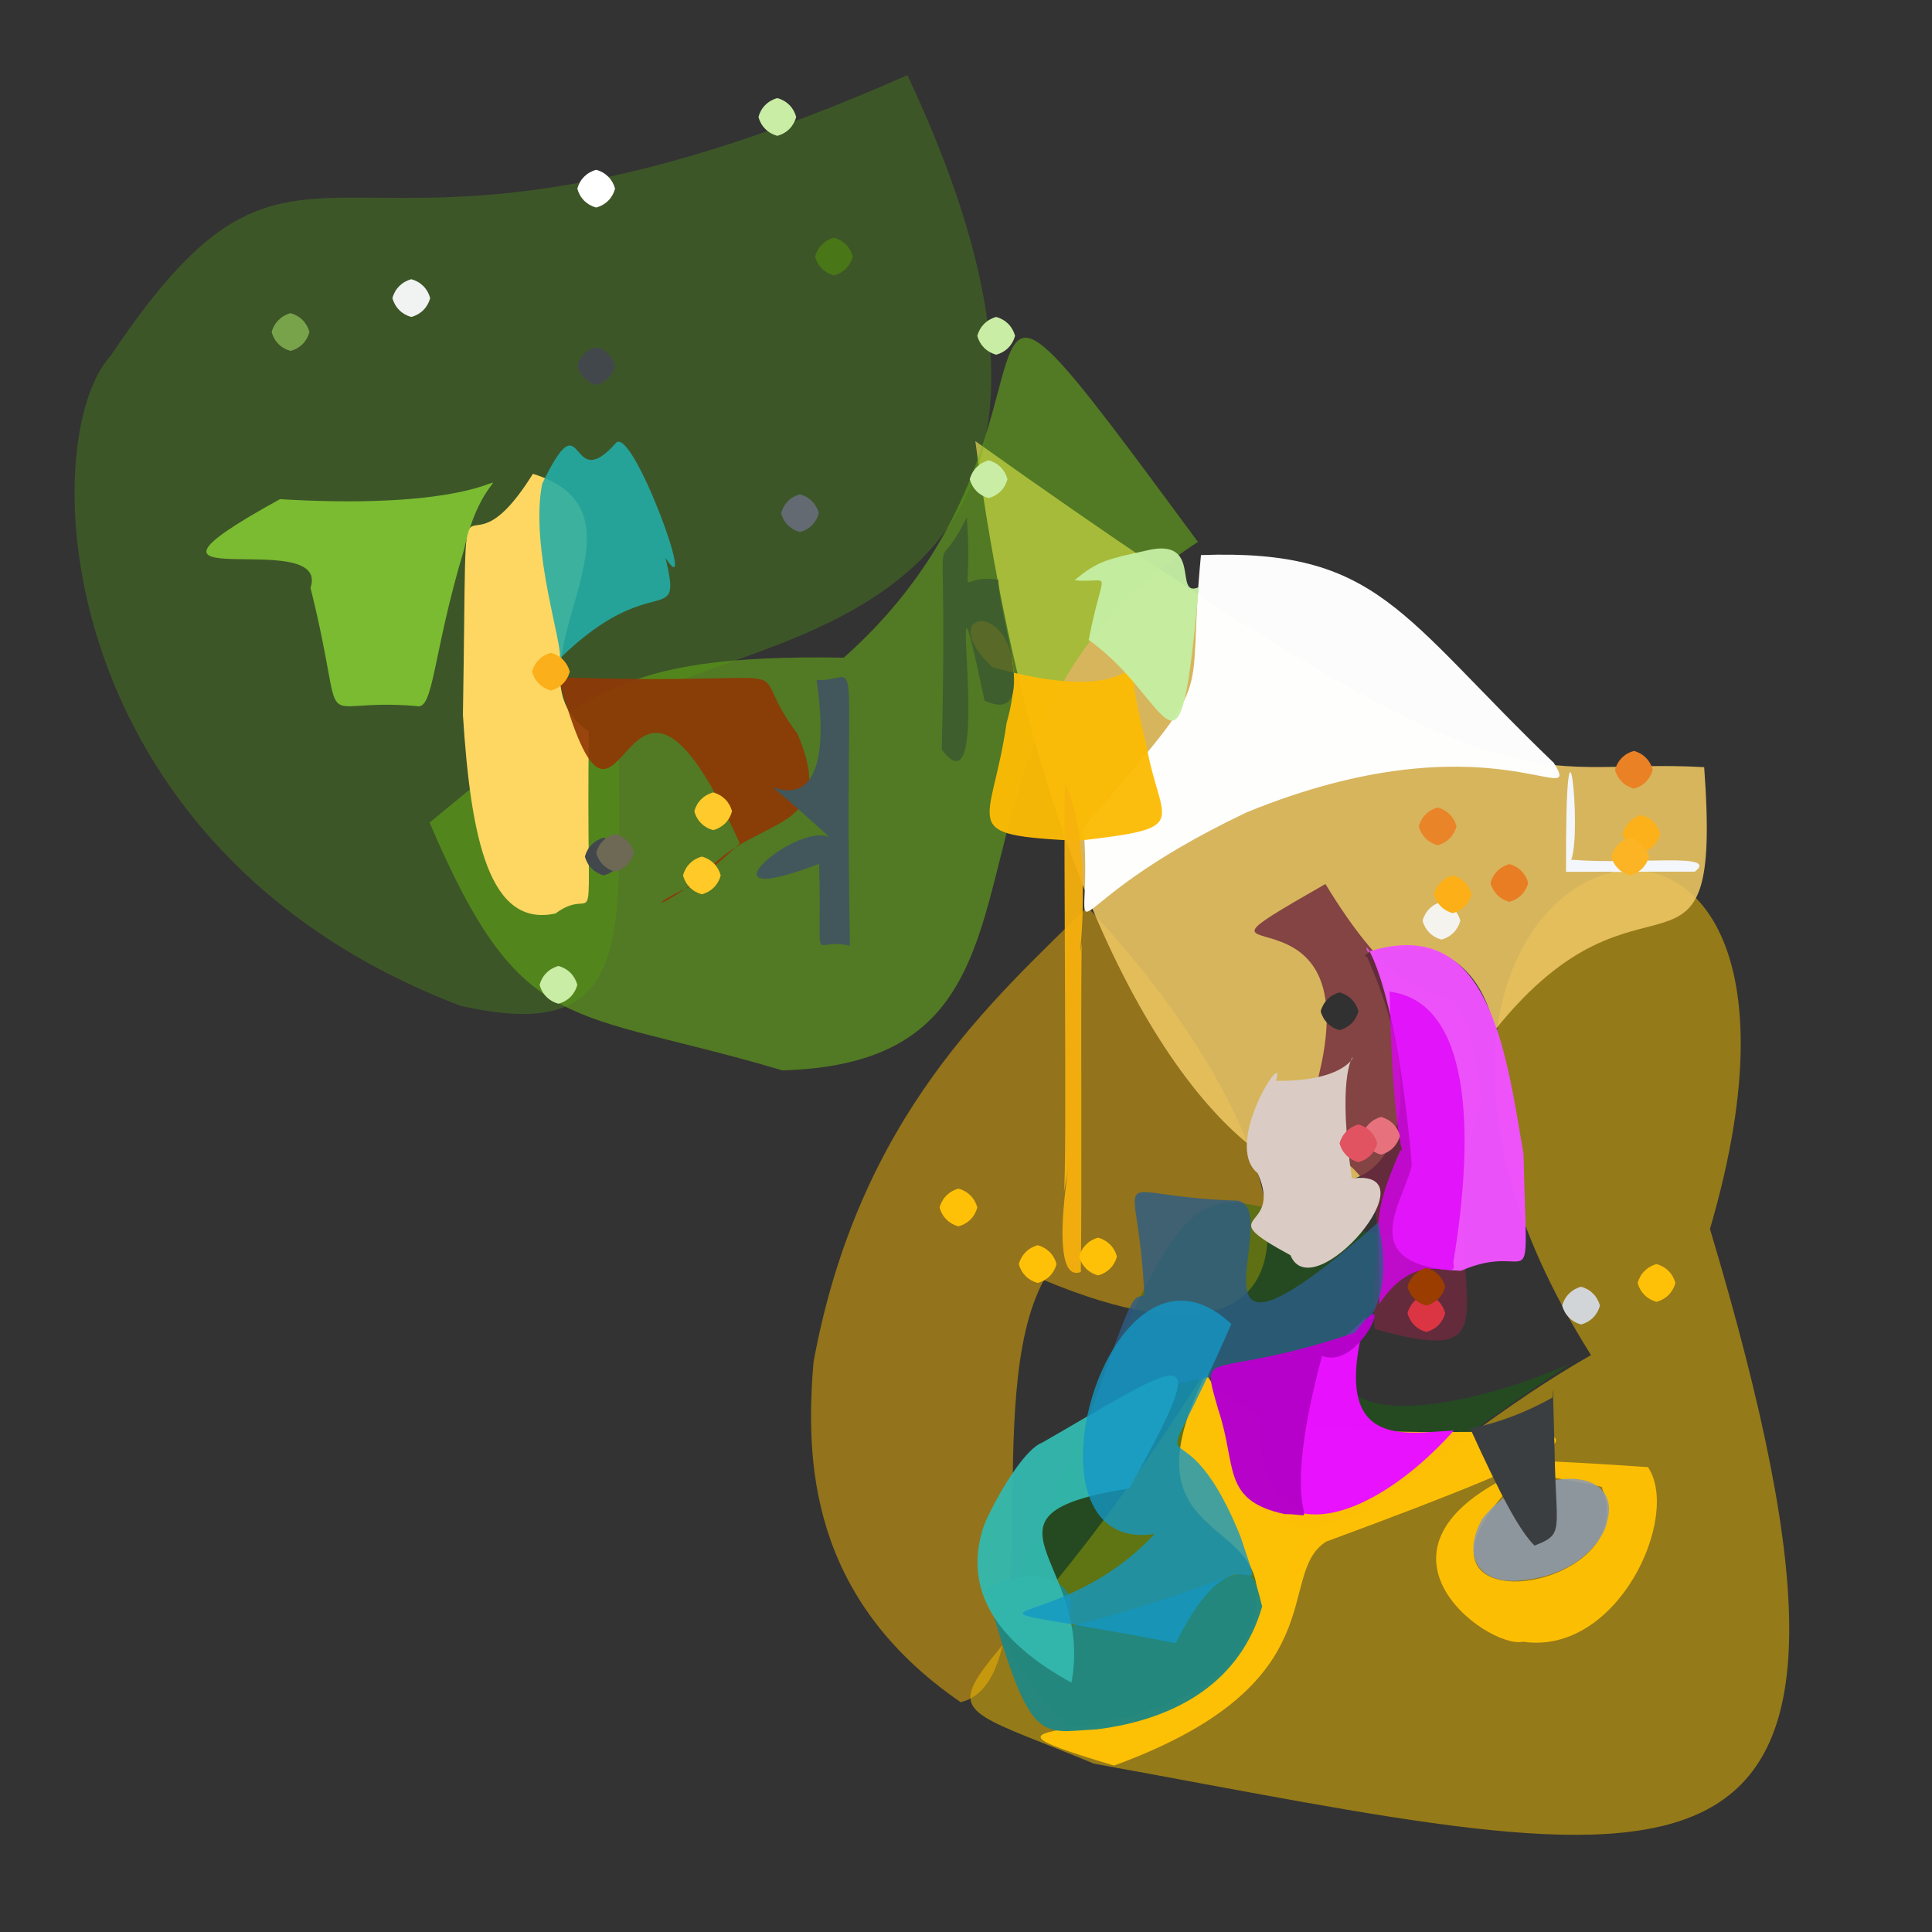 <?xml version="1.0" ?>
<svg xmlns="http://www.w3.org/2000/svg" version="1.1" width="512" height="512">
  <rect width="100%" height="100%" fill="#333333" stroke="none"/>
  <defs/>
  <g>
    <path d="M 453.157 325.677 C 510.915 518.677 447.335 495.956 289.917 467.388 C 232.045 443.409 256.384 464.245 319.857 362.647 C 340.419 440.214 360.719 393.85 421.642 359.116 C 335.335 222.212 498.604 170.643 453.157 325.677" stroke-width="0.0" fill="rgb(244, 191, 0)" opacity="0.509" stroke="rgb(206, 151, 82)" stroke-opacity="0.802" stroke-linecap="round" stroke-linejoin="round"/>
    <path d="M 276.649 339.239 C 259.45 370.756 278.672 445.206 254.593 451.103 C 214.415 423.523 213.391 386.978 215.6 360.897 C 227.68 295.467 263.508 264.834 288.151 240.332 C 347.606 303.443 360.048 373.994 276.649 339.239" stroke-width="0.0" fill="rgb(254, 187, 0)" opacity="0.473" stroke="rgb(35, 135, 13)" stroke-opacity="0.924" stroke-linecap="round" stroke-linejoin="round"/>
    <path d="M 451.625 203.309 C 456.496 269.737 435.582 223.74 396.19 272.975 C 388.996 240.121 357.386 253.256 362.245 253.512 C 403.636 346.74 289.593 351.164 258.473 116.9 C 404.679 221.03 402.893 200.509 451.625 203.309" stroke-width="0.0" fill="rgb(238, 200, 100)" opacity="0.876" stroke="rgb(237, 97, 174)" stroke-opacity="0.862" stroke-linecap="round" stroke-linejoin="round"/>
    <path d="M 317.468 143.613 C 238.023 195.257 290.752 281.368 207.313 283.658 C 150.515 266.774 138.391 275.516 113.846 217.983 C 155.497 184.052 162.026 173.372 223.602 174.281 C 293.695 112.227 237.892 35.736 317.468 143.613" stroke-width="0.0" fill="rgb(116, 194, 22)" opacity="0.489" stroke="rgb(141, 188, 248)" stroke-opacity="0.789" stroke-linecap="round" stroke-linejoin="round"/>
    <path d="M 163.911 189.8 C 163.868 246.895 170.022 277.455 121.985 266.529 C 12.597 224.821 9.192 116.171 29.33 94.277 C 83.81 12.904 85.125 88.701 240.474 19.909 C 313.037 174.513 186.574 165.554 163.911 189.8" stroke-width="0.0" fill="rgb(85, 167, 15)" opacity="0.304" stroke="rgb(199, 234, 70)" stroke-opacity="0.183" stroke-linecap="round" stroke-linejoin="round"/>
    <path d="M 411.805 202.201 C 419.967 215.482 394.129 189.213 330.413 215.262 C 275.111 241.53 290.095 256.492 287.163 219.343 C 323.803 176.243 314.112 189.929 318.267 147.101 C 365.391 145.393 370.97 162.989 411.805 202.201" stroke-width="0.0" fill="rgb(255, 255, 255)" opacity="0.984" stroke="rgb(99, 181, 49)" stroke-opacity="0.106" stroke-linecap="round" stroke-linejoin="round"/>
    <path d="M 303.686 196.777 C 307.303 218.67 316.923 219.242 285.541 222.833 C 253.153 221.146 262.722 219.637 266.757 191.6 C 276.481 157.589 244.72 159.381 262.959 176.813 C 313.082 190.786 293.95 159.421 303.686 196.777" stroke-width="0.0" fill="rgb(252, 187, 5)" opacity="0.959" stroke="rgb(179, 254, 243)" stroke-opacity="0.376" stroke-linecap="round" stroke-linejoin="round"/>
    <path d="M 436.729 388.804 C 445.486 401.774 428.844 438.756 403.599 435.076 C 394.255 437.173 355.628 409.236 405.793 388.563 C 358.767 432.433 436.816 424.243 424.516 394.203 C 428.482 393.908 352.241 382.943 436.729 388.804" stroke-width="0.0" fill="rgb(255, 192, 3)" opacity="0.966" stroke="rgb(229, 78, 241)" stroke-opacity="0.316" stroke-linecap="round" stroke-linejoin="round"/>
    <path d="M 415.896 361.499 C 370.514 392.296 362.949 400.246 349.882 401.287 C 326.206 438.512 305.277 504.693 264.645 432.346 C 328.35 275.99 306.869 325.58 380.324 328.187 C 324.558 382.444 378.132 378.103 415.896 361.499" stroke-width="0.0" fill="rgb(18, 107, 8)" opacity="0.41" stroke="rgb(231, 46, 211)" stroke-opacity="0.967" stroke-linecap="round" stroke-linejoin="round"/>
    <path d="M 351.449 408.541 C 337.649 417.375 355.186 446.05 295.232 467.893 C 243.275 452.389 309.659 466.278 328.872 437.154 C 348.193 397.783 293.7 415.629 319.61 364.095 C 338.674 399.279 496.871 354.98 351.449 408.541" stroke-width="0.0" fill="rgb(255, 193, 6)" opacity="0.982" stroke="rgb(144, 93, 21)" stroke-opacity="0.023" stroke-linecap="round" stroke-linejoin="round"/>
    <path d="M 156.044 193.871 C 155.266 255.867 159.151 233.168 147.215 242.082 C 129.768 245.88 124.791 222.664 122.678 189.468 C 124.026 108.862 120.491 158.84 141.226 125.566 C 176.823 136.576 131.621 177.355 156.044 193.871" stroke-width="0.0" fill="rgb(254, 215, 98)" opacity="1.0" stroke="rgb(37, 39, 229)" stroke-opacity="0.166" stroke-linecap="round" stroke-linejoin="round"/>
    <path d="M 392.86 291.53 C 377.235 339.475 407.11 364.365 364.3 352.188 C 362.553 325.846 373.329 313.763 344.455 300.829 C 373.825 223.472 299.71 263.794 351.25 234.265 C 382.389 285.379 385.318 241.769 392.86 291.53" stroke-width="0.0" fill="rgb(111, 41, 62)" opacity="0.802" stroke="rgb(170, 216, 41)" stroke-opacity="0.964" stroke-linecap="round" stroke-linejoin="round"/>
    <path d="M 176.373 147.875 C 180.985 167.241 173.135 150.303 148.293 174.565 C 149.531 171.795 140.297 145.268 143.686 128.192 C 155.151 104.432 150.412 131.985 163.264 117.345 C 167.697 112.919 185.332 161.501 176.373 147.875" stroke-width="0.0" fill="rgb(35, 173, 166)" opacity="0.883" stroke="rgb(52, 90, 127)" stroke-opacity="0.035" stroke-linecap="round" stroke-linejoin="round"/>
    <path d="M 264.59 153.665 C 264.485 163.588 276.109 192.713 260.913 185.659 C 248.783 128.463 264.734 219.124 249.58 198.622 C 251.315 127.089 246.36 157.255 256.225 137.074 C 257.977 162.585 252.399 151.642 264.59 153.665" stroke-width="0.0" fill="rgb(59, 90, 47)" opacity="0.839" stroke="rgb(71, 165, 50)" stroke-opacity="0.274" stroke-linecap="round" stroke-linejoin="round"/>
    <path d="M 211.337 194.461 C 223.322 222.704 197.708 215.084 184.805 234.087 C 167.191 241.688 175.826 242.69 196.045 223.507 C 163.579 151.051 165.837 244.126 147.942 179.484 C 220.621 181.901 195.147 173.144 211.337 194.461" stroke-width="0.0" fill="rgb(143, 56, 5)" opacity="0.907" stroke="rgb(130, 152, 131)" stroke-opacity="0.573" stroke-linecap="round" stroke-linejoin="round"/>
    <path d="M 122.962 145.678 C 114.61 173.353 114.977 188.476 110.371 187.11 C 81.394 184.665 92.692 197.468 82.29 155.799 C 88.036 138.905 23.631 160.123 74.192 132.281 C 149.215 136.778 130.403 112.587 122.962 145.678" stroke-width="0.0" fill="rgb(134, 208, 53)" opacity="0.826" stroke="rgb(119, 134, 227)" stroke-opacity="0.049" stroke-linecap="round" stroke-linejoin="round"/>
    <path d="M 385.293 379.109 C 373.079 392.831 357.112 403.149 345.5 401.083 C 340.3 395.378 334.527 398.169 333.587 375.377 C 332.809 361.626 344.886 366.67 361.961 349.046 C 352.016 384.876 372.661 379.623 385.293 379.109" stroke-width="0.0" fill="rgb(233, 18, 255)" opacity="0.993" stroke="rgb(110, 161, 35)" stroke-opacity="0.451" stroke-linecap="round" stroke-linejoin="round"/>
    <path d="M 403.739 305.804 C 404.708 348.088 406.957 328.105 387.152 336.775 C 357.745 335.618 372.504 317.898 374.134 308.63 C 369.674 256.74 360.217 247.468 362.485 252.276 C 394.636 241.914 399.034 278.281 403.739 305.804" stroke-width="0.0" fill="rgb(240, 83, 255)" opacity="0.969" stroke="rgb(53, 217, 221)" stroke-opacity="0.341" stroke-linecap="round" stroke-linejoin="round"/>
    <path d="M 334.481 425.735 C 328.891 445.285 312.333 455.603 290.611 458.304 C 275.371 459.023 273.136 463.217 261.309 421.092 C 274.891 413.359 289.875 420.137 281.229 431.614 C 334.409 418.325 330.387 409.706 334.481 425.735" stroke-width="0.0" fill="rgb(35, 136, 128)" opacity="0.978" stroke="rgb(179, 148, 208)" stroke-opacity="0.573" stroke-linecap="round" stroke-linejoin="round"/>
    <path d="M 425.957 403.004 C 425.541 406.6 419.674 416.957 403.999 418.718 C 393.049 420.29 386.821 413.678 392.724 402.606 C 401.44 391.832 409.38 393.275 410.404 392.597 C 422.213 389.854 428.165 395.372 425.957 403.004" stroke-width="0.0" fill="rgb(141, 154, 177)" opacity="0.869" stroke="rgb(118, 162, 64)" stroke-opacity="0.307" stroke-linecap="round" stroke-linejoin="round"/>
    <path d="M 286.651 249.926 C 286.381 271.479 286.751 314.297 286.434 337.091 C 275.383 341.285 287.405 288.128 281.938 315.978 C 282.83 310.28 281.749 216.905 282.238 207.638 C 292.693 229.305 281.884 280.55 286.651 249.926" stroke-width="0.0" fill="rgb(247, 177, 12)" opacity="0.935" stroke="rgb(99, 153, 213)" stroke-opacity="0.742" stroke-linecap="round" stroke-linejoin="round"/>
    <path d="M 358.267 312.308 C 380.285 309.371 347.905 347.061 341.985 332.653 C 320.325 320.918 340.326 326.756 333.317 310.94 C 323.72 303.139 341.247 276.832 338.12 286.426 C 373.122 286.918 350.667 260.802 358.267 312.308" stroke-width="0.0" fill="rgb(218, 204, 196)" opacity="1.0" stroke="rgb(57, 90, 253)" stroke-opacity="0.545" stroke-linecap="round" stroke-linejoin="round"/>
    <path d="M 225.237 250.641 C 214.592 247.957 217.921 258.792 217.077 228.897 C 180.207 243.191 215.764 213.638 221.477 223.422 C 183.198 187.6 224.401 236.1 216.416 180.207 C 228.902 180.959 223.651 164.699 225.237 250.641" stroke-width="0.0" fill="rgb(65, 87, 91)" opacity="1.0" stroke="rgb(90, 50, 49)" stroke-opacity="0.405" stroke-linecap="round" stroke-linejoin="round"/>
    <path d="M 411.983 384.425 C 412.301 405.871 414.735 406.47 406.657 409.596 C 402.647 405.583 397.807 396.547 389.621 378.571 C 384.147 379.054 396.236 378.945 411.44 370.344 C 411.534 364.462 411.609 371.351 411.983 384.425" stroke-width="0.0" fill="rgb(59, 62, 65)" opacity="1.0" stroke="rgb(163, 146, 201)" stroke-opacity="0.64" stroke-linecap="round" stroke-linejoin="round"/>
    <path d="M 385.133 334.58 C 386.566 340.703 376.439 329.254 365.51 345.6 C 365.996 325.6 362.373 324.6 371.171 304.697 C 374.889 307.993 369.331 315.449 368.264 262.81 C 389.543 265.521 391.039 299.014 385.133 334.58" stroke-width="0.0" fill="rgb(222, 0, 249)" opacity="0.757" stroke="rgb(147, 139, 190)" stroke-opacity="0.376" stroke-linecap="round" stroke-linejoin="round"/>
    <path d="M 365.276 323.921 C 375.97 375.97 318.576 352.805 287.866 377.854 C 300.863 340.282 299.917 344.563 303.253 343.183 C 301.638 306.322 291.416 317.163 328.014 318.185 C 341.03 320.823 308.67 373.593 365.276 323.921" stroke-width="0.0" fill="rgb(44, 93, 136)" opacity="0.803" stroke="rgb(236, 240, 51)" stroke-opacity="0.445" stroke-linecap="round" stroke-linejoin="round"/>
    <path d="M 350.344 359.32 C 337.313 407.99 352.821 401.242 340.444 401.253 C 323.609 397.599 327.875 388.476 322.879 373.656 C 317.859 356.118 319.724 366.468 359.114 353.161 C 370.587 337.837 360.885 363.515 350.344 359.32" stroke-width="0.0" fill="rgb(182, 1, 202)" opacity="0.996" stroke="rgb(169, 175, 107)" stroke-opacity="0.795" stroke-linecap="round" stroke-linejoin="round"/>
    <path d="M 299.246 394.454 C 254.434 401.522 290.026 413.535 283.943 445.91 C 263.996 435.005 254.957 421.228 260.79 404.161 C 263.7 397.222 271.278 384.138 276.153 382.331 C 314.018 360.553 322.595 352.714 299.246 394.454" stroke-width="0.0" fill="rgb(51, 185, 175)" opacity="0.947" stroke="rgb(73, 6, 146)" stroke-opacity="0.078" stroke-linecap="round" stroke-linejoin="round"/>
    <path d="M 317.704 155.596 C 312.285 214.666 310.998 185.472 288.511 169.601 C 292.436 149.346 295.031 154.761 284.783 153.774 C 290.994 148.482 293.946 148.112 303.941 145.867 C 318.965 142.283 310.772 158.682 317.704 155.596" stroke-width="0.0" fill="rgb(198, 238, 163)" opacity="0.955" stroke="rgb(16, 166, 213)" stroke-opacity="0.322" stroke-linecap="round" stroke-linejoin="round"/>
    <path d="M 328.734 407.177 C 336.677 431.43 328.952 400.32 311.61 435.461 C 240.611 421.639 278.747 435.953 305.986 406.504 C 267.706 412.42 293.93 320.444 326.312 350.881 C 302.943 404.723 311.366 364.411 328.734 407.177" stroke-width="0.0" fill="rgb(20, 151, 198)" opacity="0.788" stroke="rgb(254, 54, 118)" stroke-opacity="0.019" stroke-linecap="round" stroke-linejoin="round"/>
    <path d="M 449.147 230.997 C 455.872 225.826 433.291 229.232 416.393 227.828 C 419.329 220.261 414.82 177.824 415.013 231.047 C 434.741 230.963 438.589 230.973 426.996 231.135 C 424.984 230.94 450.563 231.027 449.147 230.997" stroke-width="0.0" fill="rgb(244, 248, 254)" opacity="0.971" stroke="rgb(31, 27, 170)" stroke-opacity="0.584" stroke-linecap="round" stroke-linejoin="round"/>
    <path d="M 194.0 215.0 C 193.33 217.5 191.5 219.33 189.0 220.0 C 186.5 219.33 184.67 217.5 184.0 215.0 C 184.67 212.5 186.5 210.67 189.0 210.0 C 191.5 210.67 193.33 212.5 194.0 215.0" stroke-width="0.0" fill="rgb(255, 202, 44)" opacity="1.0" stroke="rgb(228, 182, 123)" stroke-opacity="0.019" stroke-linecap="round" stroke-linejoin="round"/>
    <path d="M 163.0 97.0 C 162.33 99.5 160.5 101.33 158.0 102.0 C 155.5 101.33 153.67 99.5 153.0 97.0 C 153.67 94.5 155.5 92.67 158.0 92.0 C 160.5 92.67 162.33 94.5 163.0 97.0" stroke-width="0.0" fill="rgb(66, 71, 76)" opacity="1.0" stroke="rgb(118, 57, 189)" stroke-opacity="0.001" stroke-linecap="round" stroke-linejoin="round"/>
    <path d="M 114.0 79.0 C 113.33 81.5 111.5 83.33 109.0 84.0 C 106.5 83.33 104.67 81.5 104.0 79.0 C 104.67 76.5 106.5 74.67 109.0 74.0 C 111.5 74.67 113.33 76.5 114.0 79.0" stroke-width="0.0" fill="rgb(241, 243, 243)" opacity="1.0" stroke="rgb(75, 79, 123)" stroke-opacity="0.952" stroke-linecap="round" stroke-linejoin="round"/>
    <path d="M 383.0 348.0 C 382.33 350.5 380.5 352.33 378.0 353.0 C 375.5 352.33 373.67 350.5 373.0 348.0 C 373.67 345.5 375.5 343.67 378.0 343.0 C 380.5 343.67 382.33 345.5 383.0 348.0" stroke-width="0.0" fill="rgb(219, 53, 68)" opacity="1.0" stroke="rgb(161, 17, 66)" stroke-opacity="0.741" stroke-linecap="round" stroke-linejoin="round"/>
    <path d="M 440.0 221.0 C 439.33 223.5 437.5 225.33 435.0 226.0 C 432.5 225.33 430.67 223.5 430.0 221.0 C 430.67 218.5 432.5 216.67 435.0 216.0 C 437.5 216.67 439.33 218.5 440.0 221.0" stroke-width="0.0" fill="rgb(252, 177, 27)" opacity="1.0" stroke="rgb(247, 143, 101)" stroke-opacity="0.234" stroke-linecap="round" stroke-linejoin="round"/>
    <path d="M 165.0 227.0 C 164.33 229.5 162.5 231.33 160.0 232.0 C 157.5 231.33 155.67 229.5 155.0 227.0 C 155.67 224.5 157.5 222.67 160.0 222.0 C 162.5 222.67 164.33 224.5 165.0 227.0" stroke-width="0.0" fill="rgb(66, 71, 76)" opacity="1.0" stroke="rgb(204, 102, 9)" stroke-opacity="0.496" stroke-linecap="round" stroke-linejoin="round"/>
    <path d="M 387.0 244.0 C 386.33 246.5 384.5 248.33 382.0 249.0 C 379.5 248.33 377.67 246.5 377.0 244.0 C 377.67 241.5 379.5 239.67 382.0 239.0 C 384.5 239.67 386.33 241.5 387.0 244.0" stroke-width="0.0" fill="rgb(244, 243, 238)" opacity="1.0" stroke="rgb(189, 140, 95)" stroke-opacity="0.394" stroke-linecap="round" stroke-linejoin="round"/>
    <path d="M 424.0 346.0 C 423.33 348.5 421.5 350.33 419.0 351.0 C 416.5 350.33 414.67 348.5 414.0 346.0 C 414.67 343.5 416.5 341.67 419.0 341.0 C 421.5 341.67 423.33 343.5 424.0 346.0" stroke-width="0.0" fill="rgb(210, 213, 216)" opacity="1.0" stroke="rgb(251, 112, 203)" stroke-opacity="0.277" stroke-linecap="round" stroke-linejoin="round"/>
    <path d="M 444.0 340.0 C 443.33 342.5 441.5 344.33 439.0 345.0 C 436.5 344.33 434.67 342.5 434.0 340.0 C 434.67 337.5 436.5 335.67 439.0 335.0 C 441.5 335.67 443.33 337.5 444.0 340.0" stroke-width="0.0" fill="rgb(255, 193, 8)" opacity="1.0" stroke="rgb(170, 115, 18)" stroke-opacity="0.03" stroke-linecap="round" stroke-linejoin="round"/>
    <path d="M 211.0 31.0 C 210.33 33.5 208.5 35.33 206.0 36.0 C 203.5 35.33 201.67 33.5 201.0 31.0 C 201.67 28.5 203.5 26.67 206.0 26.0 C 208.5 26.67 210.33 28.5 211.0 31.0" stroke-width="0.0" fill="rgb(202, 237, 165)" opacity="1.0" stroke="rgb(111, 181, 248)" stroke-opacity="0.084" stroke-linecap="round" stroke-linejoin="round"/>
    <path d="M 438.0 204.0 C 437.33 206.5 435.5 208.33 433.0 209.0 C 430.5 208.33 428.67 206.5 428.0 204.0 C 428.67 201.5 430.5 199.67 433.0 199.0 C 435.5 199.67 437.33 201.5 438.0 204.0" stroke-width="0.0" fill="rgb(234, 129, 37)" opacity="1.0" stroke="rgb(30, 63, 156)" stroke-opacity="0.977" stroke-linecap="round" stroke-linejoin="round"/>
    <path d="M 390.0 237.0 C 389.33 239.5 387.5 241.33 385.0 242.0 C 382.5 241.33 380.67 239.5 380.0 237.0 C 380.67 234.5 382.5 232.67 385.0 232.0 C 387.5 232.67 389.33 234.5 390.0 237.0" stroke-width="0.0" fill="rgb(252, 175, 22)" opacity="1.0" stroke="rgb(113, 95, 97)" stroke-opacity="0.636" stroke-linecap="round" stroke-linejoin="round"/>
    <path d="M 269.0 89.0 C 268.33 91.5 266.5 93.33 264.0 94.0 C 261.5 93.33 259.67 91.5 259.0 89.0 C 259.67 86.5 261.5 84.67 264.0 84.0 C 266.5 84.67 268.33 86.5 269.0 89.0" stroke-width="0.0" fill="rgb(202, 237, 165)" opacity="1.0" stroke="rgb(104, 58, 247)" stroke-opacity="0.597" stroke-linecap="round" stroke-linejoin="round"/>
    <path d="M 259.0 320.0 C 258.33 322.5 256.5 324.33 254.0 325.0 C 251.5 324.33 249.67 322.5 249.0 320.0 C 249.67 317.5 251.5 315.67 254.0 315.0 C 256.5 315.67 258.33 317.5 259.0 320.0" stroke-width="0.0" fill="rgb(255, 193, 7)" opacity="1.0" stroke="rgb(71, 99, 2)" stroke-opacity="0.126" stroke-linecap="round" stroke-linejoin="round"/>
    <path d="M 371.0 301.0 C 370.33 303.5 368.5 305.33 366.0 306.0 C 363.5 305.33 361.67 303.5 361.0 301.0 C 361.67 298.5 363.5 296.67 366.0 296.0 C 368.5 296.67 370.33 298.5 371.0 301.0" stroke-width="0.0" fill="rgb(231, 114, 125)" opacity="1.0" stroke="rgb(205, 240, 204)" stroke-opacity="0.423" stroke-linecap="round" stroke-linejoin="round"/>
    <path d="M 163.0 50.0 C 162.33 52.5 160.5 54.33 158.0 55.0 C 155.5 54.33 153.67 52.5 153.0 50.0 C 153.67 47.5 155.5 45.67 158.0 45.0 C 160.5 45.67 162.33 47.5 163.0 50.0" stroke-width="0.0" fill="rgb(255, 255, 255)" opacity="1.0" stroke="rgb(200, 206, 46)" stroke-opacity="0.631" stroke-linecap="round" stroke-linejoin="round"/>
    <path d="M 153.0 261.0 C 152.33 263.5 150.5 265.33 148.0 266.0 C 145.5 265.33 143.67 263.5 143.0 261.0 C 143.67 258.5 145.5 256.67 148.0 256.0 C 150.5 256.67 152.33 258.5 153.0 261.0" stroke-width="0.0" fill="rgb(202, 237, 165)" opacity="1.0" stroke="rgb(95, 187, 186)" stroke-opacity="0.218" stroke-linecap="round" stroke-linejoin="round"/>
    <path d="M 168.0 226.0 C 167.33 228.5 165.5 230.33 163.0 231.0 C 160.5 230.33 158.67 228.5 158.0 226.0 C 158.67 223.5 160.5 221.67 163.0 221.0 C 165.5 221.67 167.33 223.5 168.0 226.0" stroke-width="0.0" fill="rgb(109, 105, 85)" opacity="1.0" stroke="rgb(105, 99, 111)" stroke-opacity="0.345" stroke-linecap="round" stroke-linejoin="round"/>
    <path d="M 217.0 136.0 C 216.33 138.5 214.5 140.33 212.0 141.0 C 209.5 140.33 207.67 138.5 207.0 136.0 C 207.67 133.5 209.5 131.67 212.0 131.0 C 214.5 131.67 216.33 133.5 217.0 136.0" stroke-width="0.0" fill="rgb(99, 106, 114)" opacity="1.0" stroke="rgb(74, 24, 62)" stroke-opacity="0.728" stroke-linecap="round" stroke-linejoin="round"/>
    <path d="M 365.0 303.0 C 364.33 305.5 362.5 307.33 360.0 308.0 C 357.5 307.33 355.67 305.5 355.0 303.0 C 355.67 300.5 357.5 298.67 360.0 298.0 C 362.5 298.67 364.33 300.5 365.0 303.0" stroke-width="0.0" fill="rgb(225, 83, 97)" opacity="1.0" stroke="rgb(153, 232, 192)" stroke-opacity="0.189" stroke-linecap="round" stroke-linejoin="round"/>
    <path d="M 226.0 68.0 C 225.33 70.5 223.5 72.33 221.0 73.0 C 218.5 72.33 216.67 70.5 216.0 68.0 C 216.67 65.5 218.5 63.67 221.0 63.0 C 223.5 63.67 225.33 65.5 226.0 68.0" stroke-width="0.0" fill="rgb(73, 118, 23)" opacity="1.0" stroke="rgb(18, 11, 206)" stroke-opacity="0.927" stroke-linecap="round" stroke-linejoin="round"/>
    <path d="M 296.0 333.0 C 295.33 335.5 293.5 337.33 291.0 338.0 C 288.5 337.33 286.67 335.5 286.0 333.0 C 286.67 330.5 288.5 328.67 291.0 328.0 C 293.5 328.67 295.33 330.5 296.0 333.0" stroke-width="0.0" fill="rgb(255, 193, 7)" opacity="1.0" stroke="rgb(232, 182, 154)" stroke-opacity="0.38" stroke-linecap="round" stroke-linejoin="round"/>
    <path d="M 405.0 234.0 C 404.33 236.5 402.5 238.33 400.0 239.0 C 397.5 238.33 395.67 236.5 395.0 234.0 C 395.67 231.5 397.5 229.67 400.0 229.0 C 402.5 229.67 404.33 231.5 405.0 234.0" stroke-width="0.0" fill="rgb(233, 125, 35)" opacity="1.0" stroke="rgb(151, 94, 69)" stroke-opacity="0.89" stroke-linecap="round" stroke-linejoin="round"/>
    <path d="M 151.0 178.0 C 150.33 180.5 148.5 182.33 146.0 183.0 C 143.5 182.33 141.67 180.5 141.0 178.0 C 141.67 175.5 143.5 173.67 146.0 173.0 C 148.5 173.67 150.33 175.5 151.0 178.0" stroke-width="0.0" fill="rgb(251, 175, 26)" opacity="1.0" stroke="rgb(27, 113, 250)" stroke-opacity="0.905" stroke-linecap="round" stroke-linejoin="round"/>
    <path d="M 280.0 335.0 C 279.33 337.5 277.5 339.33 275.0 340.0 C 272.5 339.33 270.67 337.5 270.0 335.0 C 270.67 332.5 272.5 330.67 275.0 330.0 C 277.5 330.67 279.33 332.5 280.0 335.0" stroke-width="0.0" fill="rgb(255, 193, 7)" opacity="1.0" stroke="rgb(52, 33, 56)" stroke-opacity="0.583" stroke-linecap="round" stroke-linejoin="round"/>
    <path d="M 386.0 219.0 C 385.33 221.5 383.5 223.33 381.0 224.0 C 378.5 223.33 376.67 221.5 376.0 219.0 C 376.67 216.5 378.5 214.67 381.0 214.0 C 383.5 214.67 385.33 216.5 386.0 219.0" stroke-width="0.0" fill="rgb(234, 132, 40)" opacity="1.0" stroke="rgb(26, 59, 88)" stroke-opacity="0.392" stroke-linecap="round" stroke-linejoin="round"/>
    <path d="M 360.0 268.0 C 359.33 270.5 357.5 272.33 355.0 273.0 C 352.5 272.33 350.67 270.5 350.0 268.0 C 350.67 265.5 352.5 263.67 355.0 263.0 C 357.5 263.67 359.33 265.5 360.0 268.0" stroke-width="0.0" fill="rgb(49, 49, 49)" opacity="1.0" stroke="rgb(118, 211, 91)" stroke-opacity="0.517" stroke-linecap="round" stroke-linejoin="round"/>
    <path d="M 82.0 88.0 C 81.33 90.5 79.5 92.33 77.0 93.0 C 74.5 92.33 72.67 90.5 72.0 88.0 C 72.67 85.5 74.5 83.67 77.0 83.0 C 79.5 83.67 81.33 85.5 82.0 88.0" stroke-width="0.0" fill="rgb(121, 163, 75)" opacity="1.0" stroke="rgb(55, 171, 246)" stroke-opacity="0.242" stroke-linecap="round" stroke-linejoin="round"/>
    <path d="M 383.0 341.0 C 382.33 343.5 380.5 345.33 378.0 346.0 C 375.5 345.33 373.67 343.5 373.0 341.0 C 373.67 338.5 375.5 336.67 378.0 336.0 C 380.5 336.67 382.33 338.5 383.0 341.0" stroke-width="0.0" fill="rgb(155, 61, 1)" opacity="1.0" stroke="rgb(75, 246, 238)" stroke-opacity="0.305" stroke-linecap="round" stroke-linejoin="round"/>
    <path d="M 191.0 232.0 C 190.33 234.5 188.5 236.33 186.0 237.0 C 183.5 236.33 181.67 234.5 181.0 232.0 C 181.67 229.5 183.5 227.67 186.0 227.0 C 188.5 227.67 190.33 229.5 191.0 232.0" stroke-width="0.0" fill="rgb(255, 201, 39)" opacity="1.0" stroke="rgb(125, 8, 246)" stroke-opacity="0.908" stroke-linecap="round" stroke-linejoin="round"/>
    <path d="M 267.0 127.0 C 266.33 129.5 264.5 131.33 262.0 132.0 C 259.5 131.33 257.67 129.5 257.0 127.0 C 257.67 124.5 259.5 122.67 262.0 122.0 C 264.5 122.67 266.33 124.5 267.0 127.0" stroke-width="0.0" fill="rgb(202, 237, 165)" opacity="1.0" stroke="rgb(249, 218, 191)" stroke-opacity="0.43" stroke-linecap="round" stroke-linejoin="round"/>
    <path d="M 437.0 227.0 C 436.33 229.5 434.5 231.33 432.0 232.0 C 429.5 231.33 427.67 229.5 427.0 227.0 C 427.67 224.5 429.5 222.67 432.0 222.0 C 434.5 222.67 436.33 224.5 437.0 227.0" stroke-width="0.0" fill="rgb(252, 180, 36)" opacity="1.0" stroke="rgb(118, 8, 70)" stroke-opacity="0.786" stroke-linecap="round" stroke-linejoin="round"/>
  </g>
</svg>
